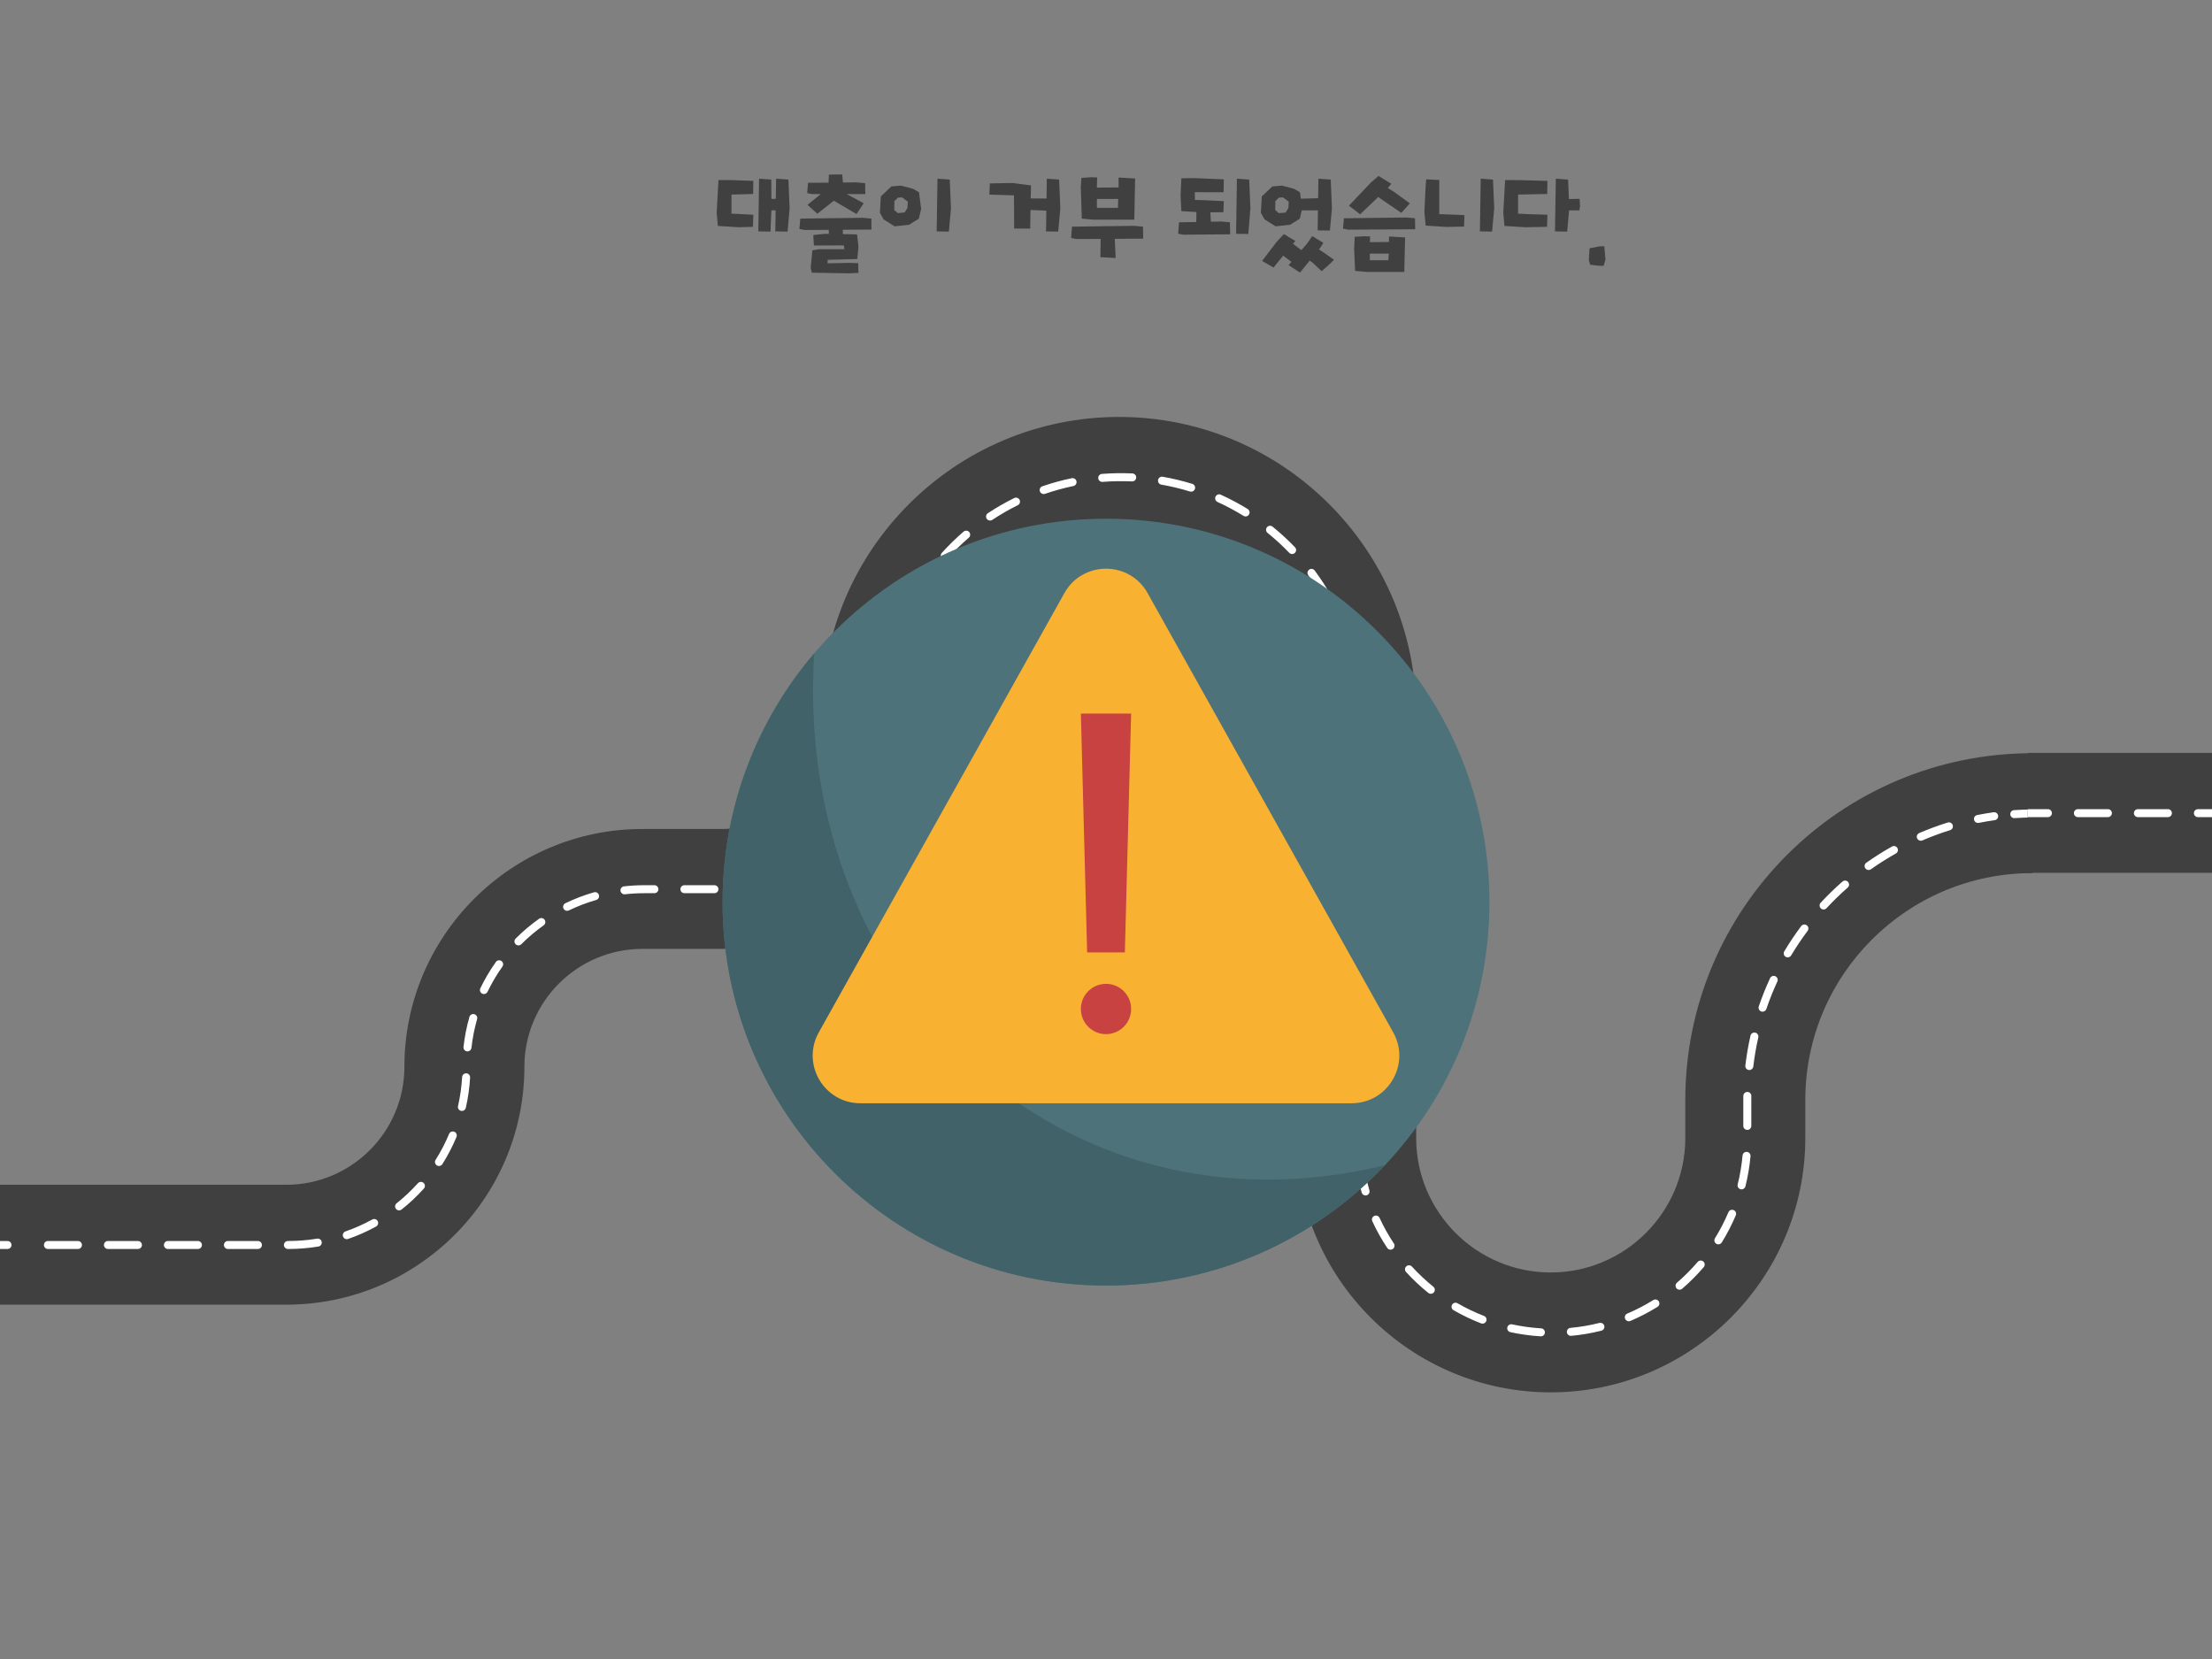 <svg xmlns="http://www.w3.org/2000/svg" xmlns:xlink="http://www.w3.org/1999/xlink" width="1024" zoomAndPan="magnify" viewBox="0 0 768 576" height="768" preserveAspectRatio="xMidYMid meet" version="1.0"><rect x="0" y="0" width="768" height="576" fill="#808080" stroke="none"/><defs><g/><clipPath id="5df4a5a410"><path d="M 704.027 238.086 L 768 238.086 L 768 326.586 L 704.027 326.586 Z M 704.027 238.086 " clip-rule="nonzero"/></clipPath><clipPath id="2420e05b9a"><path d="M 704.027 238.086 L 768 238.086 L 768 315 L 704.027 315 Z M 704.027 238.086 " clip-rule="nonzero"/></clipPath><clipPath id="6224d542e6"><path d="M 250.875 180.09 L 517.125 180.09 L 517.125 446.34 L 250.875 446.34 Z M 250.875 180.09 " clip-rule="nonzero"/></clipPath><clipPath id="38a7d455d6"><path d="M 250.875 226 L 481 226 L 481 446.34 L 250.875 446.34 Z M 250.875 226 " clip-rule="nonzero"/></clipPath></defs><path fill="#404040" d="M 538.414 483.422 C 489.676 483.422 450.027 443.805 450.027 395.113 L 450.027 247.832 C 450.027 213.953 422.441 186.387 388.527 186.387 C 354.617 186.387 327.027 213.949 327.027 247.832 L 327.027 253.129 C 327.027 295.211 292.766 329.445 250.648 329.445 L 223.059 329.445 C 200.457 329.445 182.07 347.812 182.07 370.395 C 182.07 415.93 144.996 452.973 99.422 452.973 L -5.031 452.973 L -5.031 411.348 L 99.422 411.348 C 122.02 411.348 140.406 392.977 140.406 370.395 C 140.406 324.863 177.484 287.816 223.059 287.816 L 250.648 287.816 C 269.793 287.816 285.367 272.258 285.367 253.129 L 285.367 247.832 C 285.367 191 331.645 144.762 388.527 144.762 C 445.41 144.762 491.688 190.996 491.688 247.832 L 491.688 395.113 C 491.688 420.855 512.648 441.797 538.41 441.797 C 564.176 441.797 585.133 420.852 585.133 395.113 L 585.133 381.875 C 585.133 315.508 639.172 261.512 705.598 261.512 L 705.598 303.141 C 662.145 303.141 626.797 338.457 626.797 381.875 L 626.797 395.113 C 626.797 443.805 587.148 483.422 538.414 483.422 Z M 538.414 483.422 " fill-opacity="1" fill-rule="nonzero"/><path fill="#ffffff" d="M 2.605 433.645 L -4.336 433.645 C -5.105 433.645 -5.727 433.023 -5.727 432.258 C -5.727 431.492 -5.105 430.871 -4.336 430.871 L 2.605 430.871 C 3.371 430.871 3.996 431.492 3.996 432.258 C 3.996 433.023 3.371 433.645 2.605 433.645 Z M 2.605 433.645 " fill-opacity="1" fill-rule="nonzero"/><path fill="#ffffff" d="M 535 463.969 C 534.973 463.969 534.941 463.969 534.914 463.969 C 531.379 463.754 527.84 463.27 524.398 462.523 C 523.648 462.359 523.172 461.621 523.336 460.871 C 523.5 460.121 524.234 459.648 524.988 459.812 C 528.293 460.527 531.688 460.996 535.082 461.199 C 535.848 461.242 536.43 461.902 536.383 462.668 C 536.34 463.402 535.727 463.969 535 463.969 Z M 545.398 463.805 C 544.688 463.805 544.082 463.266 544.016 462.543 C 543.945 461.781 544.508 461.105 545.27 461.035 C 548.656 460.723 552.031 460.145 555.312 459.32 C 556.055 459.137 556.812 459.582 557 460.328 C 557.188 461.07 556.734 461.824 555.992 462.012 C 552.574 462.871 549.055 463.473 545.527 463.797 C 545.48 463.801 545.438 463.805 545.398 463.805 Z M 514.73 459.566 C 514.562 459.566 514.395 459.535 514.23 459.473 C 510.941 458.199 507.719 456.656 504.66 454.891 C 503.996 454.508 503.77 453.66 504.152 452.996 C 504.539 452.332 505.387 452.105 506.051 452.488 C 508.988 454.184 512.074 455.664 515.23 456.883 C 515.949 457.16 516.305 457.965 516.027 458.68 C 515.812 459.23 515.289 459.566 514.73 459.566 Z M 565.516 458.742 C 564.977 458.742 564.461 458.422 564.238 457.895 C 563.938 457.191 564.266 456.375 564.973 456.074 C 568.09 454.754 571.133 453.172 574.016 451.379 C 574.668 450.973 575.523 451.172 575.93 451.824 C 576.332 452.477 576.133 453.332 575.48 453.734 C 572.477 455.602 569.309 457.25 566.059 458.629 C 565.883 458.703 565.699 458.742 565.516 458.742 Z M 496.777 449.203 C 496.469 449.203 496.164 449.102 495.906 448.895 C 493.156 446.684 490.551 444.238 488.172 441.633 C 487.656 441.066 487.695 440.188 488.262 439.672 C 488.828 439.156 489.707 439.195 490.223 439.762 C 492.508 442.266 495.008 444.609 497.648 446.734 C 498.242 447.215 498.34 448.09 497.859 448.684 C 497.586 449.023 497.184 449.203 496.777 449.203 Z M 583.137 447.789 C 582.746 447.789 582.355 447.625 582.082 447.309 C 581.582 446.727 581.648 445.852 582.23 445.352 C 584.801 443.141 587.219 440.715 589.422 438.141 C 589.922 437.559 590.797 437.488 591.379 437.988 C 591.961 438.484 592.031 439.359 591.535 439.941 C 589.238 442.625 586.719 445.152 584.039 447.453 C 583.777 447.68 583.457 447.789 583.137 447.789 Z M 482.797 433.891 C 482.348 433.891 481.902 433.672 481.637 433.27 C 479.68 430.328 477.938 427.211 476.461 424.008 C 476.141 423.309 476.445 422.484 477.141 422.164 C 477.836 421.844 478.66 422.148 478.98 422.844 C 480.398 425.918 482.07 428.91 483.949 431.734 C 484.375 432.375 484.199 433.234 483.562 433.66 C 483.324 433.816 483.059 433.891 482.797 433.891 Z M 100.117 433.645 L 99.965 433.645 C 99.199 433.645 98.574 433.023 98.574 432.258 C 98.574 431.492 99.199 430.871 99.965 430.871 L 100.117 430.871 C 103.465 430.871 106.824 430.594 110.102 430.051 C 110.855 429.922 111.574 430.434 111.699 431.191 C 111.824 431.949 111.312 432.66 110.559 432.789 C 107.129 433.355 103.617 433.645 100.117 433.645 Z M 89.551 433.645 L 79.133 433.645 C 78.367 433.645 77.746 433.023 77.746 432.258 C 77.746 431.492 78.367 430.871 79.133 430.871 L 89.551 430.871 C 90.316 430.871 90.938 431.492 90.938 432.258 C 90.938 433.023 90.316 433.645 89.551 433.645 Z M 68.719 433.645 L 58.305 433.645 C 57.535 433.645 56.914 433.023 56.914 432.258 C 56.914 431.492 57.535 430.871 58.305 430.871 L 68.719 430.871 C 69.484 430.871 70.105 431.492 70.105 432.258 C 70.105 433.023 69.484 433.645 68.719 433.645 Z M 47.887 433.645 L 37.473 433.645 C 36.707 433.645 36.082 433.023 36.082 432.258 C 36.082 431.492 36.707 430.871 37.473 430.871 L 47.887 430.871 C 48.652 430.871 49.277 431.492 49.277 432.258 C 49.277 433.023 48.652 433.645 47.887 433.645 Z M 27.055 433.645 L 16.641 433.645 C 15.875 433.645 15.254 433.023 15.254 432.258 C 15.254 431.492 15.875 430.871 16.641 430.871 L 27.055 430.871 C 27.824 430.871 28.445 431.492 28.445 432.258 C 28.445 433.023 27.824 433.645 27.055 433.645 Z M 596.609 432.035 C 596.363 432.035 596.109 431.969 595.883 431.828 C 595.23 431.426 595.027 430.57 595.43 429.918 C 597.215 427.035 598.785 423.992 600.102 420.879 C 600.398 420.172 601.211 419.84 601.918 420.141 C 602.625 420.438 602.957 421.25 602.66 421.957 C 601.289 425.203 599.652 428.375 597.793 431.379 C 597.531 431.801 597.074 432.035 596.609 432.035 Z M 120.406 430.242 C 119.832 430.242 119.297 429.883 119.098 429.309 C 118.844 428.586 119.227 427.793 119.953 427.543 C 123.148 426.434 126.273 425.043 129.242 423.41 C 129.914 423.039 130.758 423.281 131.129 423.953 C 131.496 424.625 131.254 425.469 130.582 425.84 C 127.477 427.551 124.207 429.004 120.863 430.164 C 120.711 430.219 120.559 430.242 120.406 430.242 Z M 138.566 420.246 C 138.16 420.246 137.754 420.066 137.48 419.723 C 137.004 419.125 137.102 418.25 137.703 417.773 C 140.352 415.668 142.844 413.324 145.105 410.805 C 145.617 410.234 146.496 410.188 147.066 410.699 C 147.637 411.211 147.684 412.09 147.172 412.66 C 144.809 415.289 142.203 417.742 139.434 419.945 C 139.176 420.148 138.871 420.246 138.566 420.246 Z M 474.109 415.059 C 473.504 415.059 472.949 414.66 472.777 414.051 C 471.812 410.656 471.105 407.16 470.68 403.652 C 470.586 402.891 471.125 402.199 471.887 402.105 C 472.652 402.02 473.344 402.555 473.434 403.316 C 473.848 406.684 474.523 410.039 475.449 413.293 C 475.656 414.031 475.23 414.797 474.492 415.008 C 474.363 415.043 474.234 415.059 474.109 415.059 Z M 604.668 412.945 C 604.555 412.945 604.445 412.93 604.332 412.902 C 603.586 412.719 603.133 411.965 603.32 411.223 C 604.137 407.941 604.703 404.562 605.008 401.184 C 605.074 400.418 605.746 399.863 606.512 399.926 C 607.277 399.992 607.84 400.668 607.773 401.43 C 607.457 404.953 606.863 408.473 606.012 411.891 C 605.855 412.523 605.289 412.945 604.668 412.945 Z M 152.41 404.832 C 152.156 404.832 151.898 404.762 151.668 404.617 C 151.02 404.207 150.828 403.352 151.238 402.703 C 153.047 399.84 154.625 396.809 155.922 393.695 C 156.219 392.984 157.031 392.652 157.738 392.945 C 158.445 393.242 158.781 394.055 158.488 394.762 C 157.129 398.02 155.48 401.191 153.586 404.188 C 153.32 404.605 152.871 404.832 152.41 404.832 Z M 471.555 394.488 C 470.785 394.488 470.164 393.867 470.164 393.102 L 470.164 382.695 C 470.164 381.93 470.785 381.309 471.555 381.309 C 472.32 381.309 472.941 381.93 472.941 382.695 L 472.941 393.102 C 472.941 393.867 472.32 394.488 471.555 394.488 Z M 606.66 392.297 C 605.895 392.297 605.27 391.676 605.27 390.91 L 605.27 381.973 C 605.27 381.473 605.273 380.98 605.281 380.484 C 605.293 379.723 605.914 379.117 606.672 379.117 C 606.68 379.117 606.684 379.117 606.691 379.117 C 607.457 379.129 608.07 379.758 608.059 380.527 C 608.051 381.008 608.047 381.488 608.047 381.969 L 608.047 390.91 C 608.047 391.676 607.426 392.297 606.66 392.297 Z M 160.379 385.719 C 160.273 385.719 160.172 385.707 160.066 385.684 C 159.32 385.516 158.852 384.77 159.023 384.023 C 159.773 380.734 160.254 377.352 160.449 373.965 C 160.492 373.199 161.148 372.621 161.914 372.656 C 162.68 372.703 163.266 373.359 163.219 374.121 C 163.02 377.664 162.516 381.203 161.73 384.641 C 161.582 385.285 161.012 385.719 160.379 385.719 Z M 471.555 373.676 C 470.785 373.676 470.164 373.055 470.164 372.289 L 470.164 361.883 C 470.164 361.117 470.785 360.496 471.555 360.496 C 472.32 360.496 472.941 361.117 472.941 361.883 L 472.941 372.289 C 472.941 373.055 472.32 373.676 471.555 373.676 Z M 607.359 371.52 C 607.305 371.52 607.25 371.516 607.195 371.508 C 606.434 371.418 605.887 370.727 605.977 369.965 C 606.391 366.484 606.992 362.988 607.766 359.574 C 607.938 358.828 608.68 358.359 609.43 358.527 C 610.176 358.695 610.645 359.441 610.477 360.188 C 609.723 363.508 609.137 366.906 608.738 370.293 C 608.652 371 608.055 371.52 607.359 371.52 Z M 162.309 365.043 C 162.258 365.043 162.207 365.043 162.156 365.035 C 161.395 364.953 160.844 364.266 160.93 363.504 C 161.316 359.984 162.008 356.477 162.98 353.078 C 163.191 352.344 163.961 351.918 164.695 352.129 C 165.434 352.34 165.859 353.105 165.648 353.844 C 164.719 357.09 164.059 360.441 163.688 363.809 C 163.609 364.52 163.008 365.043 162.309 365.043 Z M 471.555 352.863 C 470.785 352.863 470.164 352.242 470.164 351.477 L 470.164 341.07 C 470.164 340.305 470.785 339.68 471.555 339.68 C 472.32 339.68 472.941 340.305 472.941 341.07 L 472.941 351.477 C 472.941 352.242 472.32 352.863 471.555 352.863 Z M 611.953 351.258 C 611.805 351.258 611.656 351.23 611.508 351.184 C 610.781 350.934 610.395 350.148 610.641 349.422 C 611.77 346.109 613.09 342.812 614.562 339.629 C 614.887 338.934 615.711 338.629 616.406 338.949 C 617.102 339.273 617.406 340.098 617.086 340.793 C 615.652 343.891 614.367 347.094 613.27 350.316 C 613.074 350.895 612.531 351.258 611.953 351.258 Z M 168.016 345.133 C 167.812 345.133 167.609 345.09 167.414 344.996 C 166.723 344.664 166.43 343.836 166.766 343.145 C 168.297 339.961 170.117 336.879 172.168 333.992 C 172.613 333.367 173.48 333.219 174.105 333.66 C 174.73 334.105 174.879 334.973 174.434 335.598 C 172.473 338.359 170.734 341.305 169.266 344.348 C 169.027 344.844 168.531 345.133 168.016 345.133 Z M 620.688 332.398 C 620.441 332.398 620.199 332.336 619.977 332.203 C 619.316 331.812 619.102 330.961 619.496 330.301 C 621.289 327.301 623.266 324.352 625.371 321.539 C 625.832 320.926 626.699 320.801 627.316 321.262 C 627.93 321.719 628.055 322.59 627.594 323.203 C 625.547 325.938 623.625 328.805 621.879 331.723 C 621.617 332.156 621.156 332.398 620.688 332.398 Z M 471.555 332.051 C 470.785 332.051 470.164 331.43 470.164 330.664 L 470.164 320.258 C 470.164 319.488 470.785 318.867 471.555 318.867 C 472.32 318.867 472.941 319.488 472.941 320.258 L 472.941 330.664 C 472.941 331.43 472.32 332.051 471.555 332.051 Z M 180.008 328.238 C 179.656 328.238 179.297 328.102 179.027 327.832 C 178.484 327.293 178.484 326.414 179.027 325.871 C 181.527 323.367 184.262 321.059 187.145 319.008 C 187.77 318.562 188.637 318.707 189.078 319.332 C 189.523 319.957 189.379 320.824 188.754 321.27 C 185.996 323.23 183.387 325.438 180.992 327.832 C 180.723 328.102 180.363 328.238 180.008 328.238 Z M 196.898 316.234 C 196.379 316.234 195.883 315.945 195.645 315.449 C 195.312 314.762 195.602 313.93 196.293 313.598 C 199.48 312.059 202.824 310.781 206.227 309.801 C 206.961 309.59 207.73 310.012 207.945 310.75 C 208.156 311.488 207.73 312.254 206.996 312.469 C 203.742 313.402 200.551 314.625 197.5 316.094 C 197.305 316.191 197.098 316.234 196.898 316.234 Z M 633.145 315.77 C 632.809 315.77 632.469 315.645 632.203 315.398 C 631.641 314.879 631.605 314 632.129 313.438 C 634.508 310.871 637.051 308.395 639.688 306.082 C 640.266 305.574 641.141 305.633 641.648 306.211 C 642.152 306.785 642.094 307.66 641.52 308.168 C 638.953 310.418 636.48 312.824 634.164 315.324 C 633.891 315.617 633.52 315.77 633.145 315.77 Z M 471.555 311.238 C 470.785 311.238 470.164 310.617 470.164 309.848 L 470.164 299.441 C 470.164 298.676 470.785 298.055 471.555 298.055 C 472.32 298.055 472.941 298.676 472.941 299.441 L 472.941 309.848 C 472.941 310.617 472.32 311.238 471.555 311.238 Z M 216.809 310.5 C 216.109 310.5 215.512 309.977 215.43 309.266 C 215.344 308.504 215.895 307.82 216.656 307.734 C 219 307.473 221.387 307.34 223.754 307.34 L 227.211 307.34 C 227.977 307.34 228.598 307.965 228.598 308.73 C 228.598 309.496 227.977 310.117 227.211 310.117 L 223.754 310.117 C 221.488 310.117 219.203 310.242 216.965 310.492 C 216.914 310.496 216.859 310.5 216.809 310.5 Z M 248.039 310.117 L 237.625 310.117 C 236.859 310.117 236.234 309.496 236.234 308.73 C 236.234 307.965 236.859 307.34 237.625 307.34 L 248.039 307.34 C 248.809 307.34 249.43 307.965 249.43 308.73 C 249.43 309.496 248.809 310.117 248.039 310.117 Z M 258.434 309.668 C 257.742 309.668 257.145 309.156 257.055 308.457 C 256.961 307.695 257.5 307 258.258 306.902 C 261.613 306.477 264.941 305.73 268.148 304.688 C 268.875 304.445 269.66 304.848 269.898 305.574 C 270.137 306.305 269.738 307.086 269.008 307.324 C 265.637 308.422 262.137 309.207 258.609 309.656 C 258.551 309.664 258.492 309.668 258.434 309.668 Z M 278.117 303.254 C 277.629 303.254 277.152 302.996 276.898 302.539 C 276.527 301.867 276.773 301.023 277.445 300.652 C 280.398 299.027 283.223 297.109 285.828 294.957 C 286.418 294.469 287.293 294.551 287.781 295.141 C 288.273 295.73 288.188 296.605 287.598 297.094 C 284.855 299.359 281.891 301.371 278.785 303.082 C 278.574 303.199 278.344 303.254 278.117 303.254 Z M 648.773 302.066 C 648.336 302.066 647.91 301.863 647.637 301.484 C 647.195 300.859 647.344 299.992 647.969 299.547 C 650.832 297.523 653.832 295.625 656.887 293.914 C 657.555 293.535 658.402 293.777 658.777 294.441 C 659.152 295.109 658.914 295.957 658.246 296.332 C 655.273 298 652.359 299.844 649.574 301.812 C 649.332 301.984 649.051 302.066 648.773 302.066 Z M 666.891 291.902 C 666.352 291.902 665.84 291.586 665.613 291.062 C 665.309 290.359 665.637 289.543 666.34 289.238 C 669.559 287.852 672.891 286.621 676.238 285.578 C 676.973 285.352 677.75 285.758 677.977 286.492 C 678.207 287.223 677.797 288 677.066 288.23 C 673.809 289.242 670.57 290.438 667.441 291.789 C 667.258 291.863 667.074 291.902 666.891 291.902 Z M 471.555 290.426 C 470.785 290.426 470.164 289.801 470.164 289.035 L 470.164 278.629 C 470.164 277.863 470.785 277.242 471.555 277.242 C 472.32 277.242 472.941 277.863 472.941 278.629 L 472.941 289.035 C 472.941 289.801 472.32 290.426 471.555 290.426 Z M 294.078 290.074 C 293.766 290.074 293.449 289.969 293.191 289.754 C 292.602 289.266 292.52 288.391 293.012 287.801 C 295.172 285.199 297.102 282.391 298.734 279.441 C 299.109 278.77 299.953 278.531 300.625 278.902 C 301.297 279.273 301.535 280.117 301.164 280.789 C 299.445 283.887 297.418 286.844 295.145 289.574 C 294.871 289.906 294.477 290.074 294.078 290.074 Z M 686.738 285.727 C 686.086 285.727 685.508 285.27 685.375 284.613 C 685.227 283.859 685.715 283.129 686.469 282.98 C 688.352 282.605 690.273 282.281 692.18 282.012 C 692.93 281.906 693.641 282.438 693.746 283.195 C 693.852 283.953 693.324 284.656 692.562 284.762 C 690.711 285.02 688.844 285.336 687.012 285.703 C 686.918 285.719 686.824 285.727 686.738 285.727 Z M 304.117 271.984 C 303.973 271.984 303.828 271.965 303.684 271.918 C 302.953 271.676 302.559 270.891 302.797 270.164 C 303.852 266.965 304.609 263.641 305.047 260.289 C 305.145 259.531 305.84 258.996 306.605 259.094 C 307.363 259.191 307.898 259.891 307.801 260.648 C 307.34 264.172 306.543 267.668 305.438 271.031 C 305.246 271.617 304.699 271.984 304.117 271.984 Z M 471.555 269.609 C 470.785 269.609 470.164 268.988 470.164 268.223 L 470.164 257.816 C 470.164 257.051 470.785 256.43 471.555 256.43 C 472.32 256.43 472.941 257.051 472.941 257.816 L 472.941 268.223 C 472.941 268.988 472.32 269.609 471.555 269.609 Z M 306.891 251.473 C 306.125 251.473 305.504 250.852 305.504 250.086 L 305.504 247.93 C 305.504 245.137 305.645 242.32 305.918 239.559 C 305.992 238.797 306.676 238.234 307.438 238.316 C 308.199 238.391 308.758 239.07 308.684 239.832 C 308.414 242.504 308.281 245.227 308.281 247.93 L 308.281 250.086 C 308.281 250.852 307.66 251.473 306.891 251.473 Z M 471.551 248.797 C 470.789 248.797 470.168 248.184 470.164 247.418 C 470.141 244.008 469.906 240.574 469.461 237.223 C 469.359 236.461 469.895 235.766 470.656 235.664 C 471.414 235.566 472.113 236.098 472.215 236.859 C 472.676 240.328 472.918 243.875 472.941 247.402 C 472.945 248.168 472.328 248.793 471.562 248.797 C 471.559 248.797 471.555 248.797 471.551 248.797 Z M 308.984 230.824 C 308.879 230.824 308.773 230.812 308.672 230.789 C 307.922 230.617 307.457 229.875 307.629 229.125 C 308.414 225.699 309.434 222.289 310.652 218.984 C 310.918 218.266 311.719 217.902 312.434 218.164 C 313.152 218.43 313.523 219.227 313.258 219.945 C 312.078 223.137 311.098 226.434 310.336 229.746 C 310.188 230.391 309.613 230.824 308.984 230.824 Z M 468.82 228.227 C 468.207 228.227 467.645 227.816 467.48 227.195 C 466.609 223.91 465.52 220.648 464.242 217.5 C 463.953 216.793 464.293 215.98 465.004 215.691 C 465.715 215.402 466.523 215.746 466.812 216.457 C 468.137 219.711 469.266 223.086 470.164 226.484 C 470.359 227.227 469.918 227.984 469.176 228.184 C 469.059 228.215 468.938 228.227 468.82 228.227 Z M 316.168 211.344 C 315.953 211.344 315.734 211.293 315.527 211.188 C 314.848 210.832 314.586 209.992 314.938 209.312 C 316.562 206.203 318.406 203.16 320.418 200.266 C 320.855 199.637 321.719 199.48 322.348 199.918 C 322.98 200.355 323.137 201.219 322.699 201.848 C 320.754 204.645 318.973 207.59 317.402 210.598 C 317.156 211.07 316.672 211.344 316.168 211.344 Z M 461.012 209.008 C 460.523 209.008 460.055 208.754 459.801 208.301 C 458.133 205.344 456.254 202.461 454.227 199.734 C 453.77 199.121 453.898 198.25 454.512 197.793 C 455.129 197.336 456 197.465 456.457 198.078 C 458.555 200.898 460.492 203.879 462.219 206.941 C 462.594 207.609 462.359 208.453 461.691 208.828 C 461.477 208.953 461.242 209.008 461.012 209.008 Z M 328.02 194.293 C 327.688 194.293 327.359 194.176 327.094 193.938 C 326.523 193.426 326.477 192.547 326.988 191.977 C 329.34 189.367 331.883 186.879 334.551 184.582 C 335.129 184.082 336.004 184.145 336.508 184.727 C 337.008 185.305 336.945 186.184 336.363 186.684 C 333.789 188.906 331.328 191.312 329.055 193.836 C 328.781 194.141 328.402 194.293 328.02 194.293 Z M 448.621 192.355 C 448.258 192.355 447.895 192.215 447.621 191.93 C 445.262 189.477 442.727 187.148 440.086 185.016 C 439.488 184.531 439.395 183.66 439.879 183.062 C 440.359 182.469 441.234 182.375 441.832 182.855 C 444.562 185.066 447.184 187.473 449.625 190.008 C 450.156 190.562 450.137 191.438 449.582 191.969 C 449.316 192.23 448.969 192.355 448.621 192.355 Z M 343.746 180.734 C 343.297 180.734 342.855 180.52 342.586 180.117 C 342.164 179.477 342.336 178.617 342.977 178.191 C 345.91 176.246 348.992 174.473 352.141 172.918 C 352.828 172.574 353.66 172.859 354 173.543 C 354.34 174.23 354.059 175.062 353.371 175.402 C 350.328 176.906 347.348 178.625 344.512 180.504 C 344.277 180.66 344.008 180.734 343.746 180.734 Z M 432.465 179.309 C 432.219 179.309 431.965 179.238 431.738 179.102 C 428.84 177.309 425.801 175.688 422.711 174.281 C 422.012 173.965 421.703 173.141 422.023 172.445 C 422.34 171.746 423.164 171.438 423.859 171.758 C 427.059 173.211 430.203 174.887 433.199 176.738 C 433.848 177.141 434.051 177.996 433.648 178.648 C 433.387 179.074 432.93 179.309 432.465 179.309 Z M 362.355 171.539 C 361.781 171.539 361.242 171.176 361.043 170.602 C 360.793 169.879 361.176 169.086 361.902 168.836 C 365.227 167.691 368.66 166.75 372.105 166.031 C 372.859 165.875 373.59 166.359 373.746 167.109 C 373.902 167.859 373.422 168.594 372.668 168.75 C 369.336 169.441 366.02 170.355 362.809 171.461 C 362.66 171.512 362.504 171.539 362.355 171.539 Z M 413.555 170.711 C 413.418 170.711 413.281 170.688 413.145 170.648 C 409.898 169.645 406.551 168.844 403.199 168.258 C 402.445 168.129 401.938 167.41 402.07 166.656 C 402.199 165.898 402.918 165.391 403.676 165.527 C 407.145 166.129 410.605 166.961 413.965 167.996 C 414.695 168.223 415.105 169 414.879 169.73 C 414.695 170.328 414.148 170.711 413.555 170.711 Z M 382.688 167.312 C 381.969 167.312 381.363 166.762 381.305 166.035 C 381.246 165.27 381.816 164.602 382.582 164.543 C 386.07 164.27 389.641 164.211 393.16 164.375 C 393.926 164.41 394.516 165.059 394.48 165.824 C 394.445 166.59 393.82 167.188 393.027 167.145 C 389.625 166.988 386.172 167.043 382.797 167.309 C 382.762 167.312 382.727 167.312 382.688 167.312 Z M 382.688 167.312 " fill-opacity="1" fill-rule="nonzero"/><path fill="#ffffff" d="M 699.352 284.051 C 698.629 284.051 698.016 283.488 697.969 282.758 C 697.914 281.992 698.492 281.328 699.258 281.277 C 701.586 281.117 703.953 281.035 706.293 281.035 L 706.293 283.812 C 704.016 283.812 701.715 283.891 699.449 284.047 C 699.414 284.047 699.383 284.051 699.352 284.051 Z M 699.352 284.051 " fill-opacity="1" fill-rule="nonzero"/><g clip-path="url(#5df4a5a410)"><path fill="#404040" d="M 1222.383 333.484 C 1173.648 333.484 1134 293.867 1134 245.176 L 1134 97.895 C 1134 64.016 1106.41 36.449 1072.5 36.449 C 1038.59 36.449 1011 64.012 1011 97.895 L 1011 103.191 C 1011 145.273 976.738 179.508 934.621 179.508 L 907.031 179.508 C 884.43 179.508 866.043 197.879 866.043 220.457 C 866.043 265.992 828.965 303.035 783.395 303.035 L 678.941 303.035 L 678.941 261.41 L 783.395 261.41 C 805.992 261.41 824.379 243.039 824.379 220.457 C 824.379 174.926 861.457 137.883 907.027 137.883 L 934.621 137.883 C 953.762 137.883 969.34 122.32 969.34 103.191 L 969.34 97.895 C 969.34 41.062 1015.617 -5.176 1072.5 -5.176 C 1129.383 -5.176 1175.66 41.062 1175.66 97.895 L 1175.66 245.176 C 1175.66 270.918 1196.621 291.859 1222.383 291.859 C 1248.145 291.859 1269.105 270.918 1269.105 245.176 L 1269.105 231.938 C 1269.105 165.57 1323.145 111.574 1389.57 111.574 L 1389.57 153.203 C 1346.117 153.203 1310.77 188.523 1310.77 231.938 L 1310.77 245.176 C 1310.77 293.867 1271.121 333.484 1222.383 333.484 Z M 1222.383 333.484 " fill-opacity="1" fill-rule="nonzero"/></g><g clip-path="url(#2420e05b9a)"><path fill="#ffffff" d="M 1218.969 314.035 C 1218.941 314.035 1218.914 314.031 1218.887 314.031 C 1215.352 313.816 1211.812 313.332 1208.371 312.586 C 1207.621 312.422 1207.145 311.684 1207.309 310.934 C 1207.473 310.188 1208.207 309.711 1208.961 309.875 C 1212.266 310.59 1215.66 311.059 1219.051 311.262 C 1219.82 311.305 1220.402 311.965 1220.355 312.73 C 1220.312 313.465 1219.699 314.035 1218.969 314.035 Z M 1229.367 313.867 C 1228.66 313.867 1228.055 313.328 1227.988 312.605 C 1227.918 311.844 1228.477 311.168 1229.242 311.098 C 1232.625 310.785 1236.004 310.207 1239.285 309.383 C 1240.027 309.199 1240.781 309.648 1240.969 310.391 C 1241.156 311.133 1240.707 311.887 1239.961 312.074 C 1236.547 312.934 1233.023 313.535 1229.5 313.859 C 1229.453 313.863 1229.41 313.867 1229.367 313.867 Z M 1198.703 309.629 C 1198.535 309.629 1198.367 309.598 1198.203 309.535 C 1194.91 308.262 1191.691 306.723 1188.633 304.953 C 1187.969 304.57 1187.742 303.723 1188.125 303.059 C 1188.508 302.395 1189.359 302.168 1190.023 302.551 C 1192.957 304.246 1196.047 305.727 1199.203 306.945 C 1199.918 307.223 1200.273 308.027 1200 308.742 C 1199.785 309.293 1199.258 309.629 1198.703 309.629 Z M 1249.488 308.805 C 1248.949 308.805 1248.434 308.488 1248.211 307.957 C 1247.91 307.254 1248.238 306.438 1248.945 306.137 C 1252.062 304.816 1255.102 303.234 1257.988 301.441 C 1258.637 301.035 1259.496 301.234 1259.898 301.887 C 1260.305 302.539 1260.105 303.395 1259.453 303.797 C 1256.449 305.664 1253.277 307.312 1250.031 308.691 C 1249.855 308.766 1249.668 308.805 1249.488 308.805 Z M 1180.746 299.266 C 1180.441 299.266 1180.133 299.164 1179.879 298.957 C 1177.125 296.746 1174.523 294.301 1172.145 291.695 C 1171.625 291.129 1171.664 290.25 1172.23 289.734 C 1172.801 289.219 1173.68 289.258 1174.195 289.824 C 1176.48 292.328 1178.98 294.672 1181.617 296.797 C 1182.215 297.277 1182.312 298.152 1181.828 298.75 C 1181.555 299.09 1181.152 299.266 1180.746 299.266 Z M 1267.105 297.852 C 1266.715 297.852 1266.328 297.688 1266.051 297.371 C 1265.551 296.789 1265.617 295.914 1266.199 295.414 C 1268.773 293.203 1271.191 290.777 1273.395 288.203 C 1273.891 287.621 1274.77 287.551 1275.352 288.051 C 1275.934 288.547 1276.004 289.422 1275.504 290.008 C 1273.211 292.688 1270.691 295.215 1268.012 297.516 C 1267.75 297.742 1267.426 297.852 1267.105 297.852 Z M 1166.766 283.953 C 1166.316 283.953 1165.875 283.738 1165.609 283.332 C 1163.652 280.391 1161.91 277.273 1160.434 274.07 C 1160.113 273.371 1160.418 272.547 1161.113 272.227 C 1161.809 271.906 1162.633 272.211 1162.953 272.906 C 1164.371 275.98 1166.043 278.973 1167.922 281.797 C 1168.348 282.438 1168.172 283.297 1167.531 283.723 C 1167.297 283.879 1167.031 283.953 1166.766 283.953 Z M 784.086 283.707 L 783.938 283.707 C 783.172 283.707 782.547 283.086 782.547 282.32 C 782.547 281.555 783.172 280.934 783.938 280.934 L 784.086 280.934 C 787.438 280.934 790.797 280.656 794.074 280.113 C 794.828 279.984 795.547 280.496 795.672 281.254 C 795.797 282.012 795.285 282.727 794.527 282.852 C 791.102 283.422 787.59 283.707 784.086 283.707 Z M 773.52 283.707 L 763.105 283.707 C 762.34 283.707 761.719 283.086 761.719 282.32 C 761.719 281.555 762.34 280.934 763.105 280.934 L 773.52 280.934 C 774.289 280.934 774.91 281.555 774.91 282.32 C 774.91 283.086 774.289 283.707 773.52 283.707 Z M 752.691 283.707 L 742.273 283.707 C 741.508 283.707 740.887 283.086 740.887 282.32 C 740.887 281.555 741.508 280.934 742.273 280.934 L 752.691 280.934 C 753.457 280.934 754.078 281.555 754.078 282.32 C 754.078 283.086 753.457 283.707 752.691 283.707 Z M 731.859 283.707 L 721.445 283.707 C 720.676 283.707 720.055 283.086 720.055 282.32 C 720.055 281.555 720.676 280.934 721.445 280.934 L 731.859 280.934 C 732.625 280.934 733.246 281.555 733.246 282.32 C 733.246 283.086 732.625 283.707 731.859 283.707 Z M 711.027 283.707 L 700.613 283.707 C 699.848 283.707 699.223 283.086 699.223 282.32 C 699.223 281.555 699.848 280.934 700.613 280.934 L 711.027 280.934 C 711.793 280.934 712.418 281.555 712.418 282.32 C 712.418 283.086 711.793 283.707 711.027 283.707 Z M 1280.582 282.098 C 1280.332 282.098 1280.082 282.031 1279.852 281.891 C 1279.199 281.488 1279 280.633 1279.402 279.98 C 1281.188 277.098 1282.758 274.055 1284.07 270.941 C 1284.371 270.234 1285.184 269.902 1285.891 270.203 C 1286.598 270.5 1286.93 271.312 1286.633 272.02 C 1285.262 275.266 1283.625 278.438 1281.766 281.441 C 1281.504 281.863 1281.047 282.098 1280.582 282.098 Z M 804.379 280.305 C 803.805 280.305 803.266 279.945 803.066 279.371 C 802.816 278.648 803.199 277.859 803.926 277.605 C 807.121 276.496 810.246 275.105 813.215 273.473 C 813.887 273.102 814.73 273.344 815.102 274.016 C 815.469 274.688 815.227 275.531 814.555 275.902 C 811.449 277.613 808.18 279.066 804.836 280.227 C 804.684 280.281 804.531 280.305 804.379 280.305 Z M 822.539 270.309 C 822.129 270.309 821.727 270.129 821.453 269.785 C 820.977 269.188 821.074 268.312 821.676 267.836 C 824.324 265.73 826.812 263.387 829.074 260.867 C 829.586 260.297 830.465 260.25 831.039 260.762 C 831.609 261.273 831.656 262.152 831.145 262.723 C 828.777 265.355 826.176 267.805 823.402 270.008 C 823.148 270.211 822.844 270.309 822.539 270.309 Z M 1158.082 265.121 C 1157.477 265.121 1156.922 264.723 1156.746 264.113 C 1155.785 260.723 1155.078 257.223 1154.648 253.715 C 1154.555 252.953 1155.098 252.262 1155.859 252.168 C 1156.625 252.082 1157.312 252.617 1157.406 253.379 C 1157.82 256.746 1158.496 260.102 1159.418 263.355 C 1159.629 264.094 1159.199 264.859 1158.461 265.07 C 1158.336 265.105 1158.207 265.121 1158.082 265.121 Z M 1288.641 263.008 C 1288.527 263.008 1288.414 262.992 1288.305 262.965 C 1287.559 262.781 1287.105 262.027 1287.289 261.285 C 1288.105 258.004 1288.676 254.625 1288.977 251.246 C 1289.047 250.48 1289.719 249.926 1290.484 249.988 C 1291.25 250.055 1291.812 250.73 1291.746 251.492 C 1291.43 255.016 1290.836 258.535 1289.984 261.953 C 1289.828 262.586 1289.262 263.008 1288.641 263.008 Z M 836.383 254.895 C 836.129 254.895 835.871 254.824 835.641 254.68 C 834.992 254.27 834.801 253.414 835.207 252.766 C 837.02 249.902 838.594 246.871 839.895 243.758 C 840.188 243.047 841.004 242.715 841.711 243.008 C 842.418 243.305 842.754 244.117 842.457 244.824 C 841.098 248.082 839.449 251.254 837.559 254.25 C 837.293 254.668 836.84 254.895 836.383 254.895 Z M 1155.523 244.551 C 1154.758 244.551 1154.137 243.93 1154.137 243.164 L 1154.137 232.758 C 1154.137 231.992 1154.758 231.371 1155.523 231.371 C 1156.293 231.371 1156.914 231.992 1156.914 232.758 L 1156.914 243.164 C 1156.914 243.93 1156.293 244.551 1155.523 244.551 Z M 1290.633 242.363 C 1289.863 242.363 1289.242 241.738 1289.242 240.973 L 1289.242 232.035 C 1289.242 231.539 1289.246 231.043 1289.254 230.547 C 1289.266 229.785 1289.887 229.18 1290.641 229.18 C 1290.648 229.18 1290.656 229.18 1290.664 229.18 C 1291.43 229.191 1292.043 229.824 1292.031 230.59 C 1292.023 231.07 1292.02 231.551 1292.02 232.035 L 1292.02 240.973 C 1292.02 241.738 1291.398 242.363 1290.633 242.363 Z M 844.348 235.781 C 844.246 235.781 844.141 235.77 844.039 235.746 C 843.289 235.578 842.824 234.832 842.996 234.086 C 843.746 230.797 844.227 227.414 844.418 224.027 C 844.461 223.262 845.121 222.684 845.883 222.723 C 846.648 222.766 847.234 223.422 847.191 224.184 C 846.992 227.727 846.488 231.266 845.703 234.703 C 845.555 235.348 844.98 235.781 844.348 235.781 Z M 1155.523 223.738 C 1154.758 223.738 1154.137 223.117 1154.137 222.352 L 1154.137 211.945 C 1154.137 211.18 1154.758 210.559 1155.523 210.559 C 1156.293 210.559 1156.914 211.18 1156.914 211.945 L 1156.914 222.352 C 1156.914 223.117 1156.293 223.738 1155.523 223.738 Z M 1291.332 221.582 C 1291.277 221.582 1291.223 221.578 1291.164 221.57 C 1290.402 221.48 1289.859 220.789 1289.949 220.027 C 1290.363 216.547 1290.965 213.051 1291.738 209.637 C 1291.906 208.891 1292.652 208.422 1293.398 208.59 C 1294.148 208.758 1294.617 209.504 1294.449 210.25 C 1293.695 213.57 1293.109 216.969 1292.707 220.355 C 1292.625 221.062 1292.023 221.582 1291.332 221.582 Z M 846.281 215.109 C 846.23 215.109 846.18 215.105 846.129 215.098 C 845.367 215.016 844.816 214.328 844.898 213.566 C 845.289 210.047 845.977 206.539 846.949 203.145 C 847.16 202.406 847.93 201.98 848.668 202.191 C 849.406 202.402 849.832 203.172 849.621 203.906 C 848.691 207.152 848.031 210.504 847.66 213.871 C 847.582 214.582 846.98 215.109 846.281 215.109 Z M 1155.523 202.926 C 1154.758 202.926 1154.137 202.305 1154.137 201.539 L 1154.137 191.133 C 1154.137 190.367 1154.758 189.746 1155.523 189.746 C 1156.293 189.746 1156.914 190.367 1156.914 191.133 L 1156.914 201.539 C 1156.914 202.305 1156.293 202.926 1155.523 202.926 Z M 1295.926 201.32 C 1295.777 201.32 1295.629 201.293 1295.477 201.246 C 1294.754 200.996 1294.363 200.211 1294.609 199.484 C 1295.738 196.172 1297.059 192.875 1298.535 189.691 C 1298.855 188.996 1299.68 188.691 1300.379 189.012 C 1301.074 189.336 1301.379 190.16 1301.055 190.855 C 1299.621 193.953 1298.34 197.156 1297.242 200.379 C 1297.047 200.957 1296.504 201.32 1295.926 201.32 Z M 851.988 195.195 C 851.785 195.195 851.578 195.152 851.387 195.059 C 850.695 194.727 850.402 193.898 850.734 193.207 C 852.27 190.023 854.086 186.941 856.141 184.055 C 856.582 183.43 857.449 183.281 858.074 183.723 C 858.703 184.168 858.848 185.035 858.406 185.66 C 856.441 188.422 854.703 191.367 853.238 194.41 C 853 194.906 852.504 195.195 851.988 195.195 Z M 1304.656 182.461 C 1304.414 182.461 1304.168 182.398 1303.945 182.266 C 1303.289 181.875 1303.074 181.023 1303.465 180.363 C 1305.262 177.363 1307.238 174.414 1309.344 171.602 C 1309.805 170.988 1310.672 170.867 1311.285 171.324 C 1311.902 171.781 1312.027 172.652 1311.566 173.266 C 1309.52 176 1307.598 178.867 1305.852 181.785 C 1305.59 182.223 1305.129 182.461 1304.656 182.461 Z M 1155.523 182.113 C 1154.758 182.113 1154.137 181.492 1154.137 180.727 L 1154.137 170.32 C 1154.137 169.555 1154.758 168.93 1155.523 168.93 C 1156.293 168.93 1156.914 169.555 1156.914 170.32 L 1156.914 180.727 C 1156.914 181.492 1156.293 182.113 1155.523 182.113 Z M 863.98 178.301 C 863.625 178.301 863.27 178.164 863 177.895 C 862.457 177.355 862.457 176.477 863 175.934 C 865.5 173.43 868.23 171.121 871.113 169.07 C 871.742 168.625 872.605 168.77 873.051 169.398 C 873.496 170.02 873.352 170.887 872.727 171.332 C 869.969 173.293 867.355 175.5 864.965 177.895 C 864.691 178.164 864.336 178.301 863.98 178.301 Z M 880.867 166.297 C 880.352 166.297 879.855 166.008 879.617 165.512 C 879.285 164.824 879.574 163.992 880.266 163.66 C 883.453 162.121 886.797 160.844 890.195 159.863 C 890.934 159.652 891.703 160.074 891.918 160.812 C 892.129 161.551 891.703 162.316 890.965 162.531 C 887.715 163.469 884.52 164.688 881.473 166.156 C 881.277 166.254 881.07 166.297 880.867 166.297 Z M 1317.117 165.832 C 1316.781 165.832 1316.441 165.707 1316.176 165.461 C 1315.613 164.941 1315.578 164.062 1316.102 163.5 C 1318.48 160.934 1321.023 158.457 1323.66 156.145 C 1324.234 155.637 1325.113 155.695 1325.617 156.273 C 1326.125 156.848 1326.066 157.727 1325.492 158.23 C 1322.926 160.48 1320.453 162.887 1318.137 165.387 C 1317.863 165.68 1317.492 165.832 1317.117 165.832 Z M 1155.523 161.301 C 1154.758 161.301 1154.137 160.68 1154.137 159.914 L 1154.137 149.504 C 1154.137 148.738 1154.758 148.117 1155.523 148.117 C 1156.293 148.117 1156.914 148.738 1156.914 149.504 L 1156.914 159.914 C 1156.914 160.68 1156.293 161.301 1155.523 161.301 Z M 900.781 160.562 C 900.082 160.562 899.48 160.039 899.402 159.332 C 899.316 158.566 899.867 157.883 900.629 157.797 C 902.969 157.535 905.355 157.402 907.723 157.402 L 911.18 157.402 C 911.949 157.402 912.57 158.027 912.57 158.793 C 912.57 159.559 911.949 160.18 911.18 160.18 L 907.723 160.18 C 905.461 160.18 903.176 160.305 900.938 160.555 C 900.883 160.562 900.832 160.562 900.781 160.562 Z M 932.012 160.18 L 921.598 160.18 C 920.828 160.18 920.207 159.559 920.207 158.793 C 920.207 158.027 920.828 157.402 921.598 157.402 L 932.012 157.402 C 932.777 157.402 933.402 158.027 933.402 158.793 C 933.402 159.559 932.777 160.18 932.012 160.18 Z M 942.402 159.73 C 941.715 159.73 941.117 159.219 941.027 158.52 C 940.93 157.758 941.469 157.062 942.23 156.965 C 945.586 156.539 948.91 155.793 952.121 154.75 C 952.848 154.512 953.633 154.91 953.871 155.637 C 954.105 156.367 953.711 157.148 952.98 157.387 C 949.605 158.484 946.109 159.27 942.582 159.719 C 942.52 159.727 942.461 159.73 942.402 159.73 Z M 962.09 153.32 C 961.598 153.32 961.125 153.059 960.871 152.602 C 960.5 151.93 960.746 151.086 961.418 150.715 C 964.371 149.09 967.191 147.172 969.801 145.02 C 970.391 144.531 971.266 144.613 971.754 145.203 C 972.242 145.793 972.16 146.668 971.57 147.156 C 968.828 149.422 965.863 151.438 962.758 153.148 C 962.547 153.262 962.316 153.32 962.09 153.32 Z M 1332.746 152.133 C 1332.309 152.133 1331.879 151.926 1331.609 151.547 C 1331.168 150.922 1331.312 150.055 1331.941 149.609 C 1334.805 147.586 1337.805 145.688 1340.855 143.977 C 1341.527 143.602 1342.371 143.84 1342.75 144.504 C 1343.125 145.172 1342.887 146.02 1342.219 146.395 C 1339.246 148.062 1336.328 149.906 1333.547 151.875 C 1333.301 152.047 1333.02 152.133 1332.746 152.133 Z M 1350.863 141.965 C 1350.324 141.965 1349.812 141.648 1349.586 141.125 C 1349.281 140.422 1349.605 139.605 1350.312 139.301 C 1353.531 137.914 1356.863 136.684 1360.211 135.641 C 1360.941 135.414 1361.723 135.824 1361.949 136.555 C 1362.176 137.285 1361.77 138.062 1361.035 138.293 C 1357.781 139.305 1354.543 140.504 1351.41 141.852 C 1351.23 141.926 1351.043 141.965 1350.863 141.965 Z M 1155.523 140.488 C 1154.758 140.488 1154.137 139.863 1154.137 139.098 L 1154.137 128.691 C 1154.137 127.926 1154.758 127.305 1155.523 127.305 C 1156.293 127.305 1156.914 127.926 1156.914 128.691 L 1156.914 139.098 C 1156.914 139.863 1156.293 140.488 1155.523 140.488 Z M 978.051 140.137 C 977.734 140.137 977.422 140.031 977.164 139.816 C 976.57 139.328 976.492 138.453 976.98 137.863 C 979.145 135.262 981.07 132.453 982.707 129.504 C 983.078 128.836 983.926 128.594 984.598 128.965 C 985.266 129.336 985.508 130.18 985.137 130.852 C 983.414 133.949 981.391 136.906 979.117 139.637 C 978.844 139.969 978.449 140.137 978.051 140.137 Z M 1370.707 135.793 C 1370.059 135.793 1369.48 135.336 1369.348 134.676 C 1369.199 133.922 1369.688 133.191 1370.438 133.043 C 1372.324 132.668 1374.246 132.344 1376.148 132.074 C 1376.902 131.969 1377.609 132.5 1377.719 133.258 C 1377.824 134.016 1377.293 134.719 1376.535 134.824 C 1374.684 135.082 1372.816 135.398 1370.98 135.766 C 1370.891 135.781 1370.797 135.793 1370.707 135.793 Z M 988.09 122.051 C 987.945 122.051 987.797 122.027 987.656 121.98 C 986.926 121.738 986.531 120.953 986.77 120.227 C 987.824 117.027 988.582 113.707 989.02 110.355 C 989.117 109.594 989.812 109.059 990.574 109.156 C 991.336 109.258 991.871 109.953 991.773 110.711 C 991.312 114.238 990.516 117.73 989.406 121.094 C 989.215 121.68 988.672 122.051 988.09 122.051 Z M 1155.523 119.672 C 1154.758 119.672 1154.137 119.051 1154.137 118.285 L 1154.137 107.879 C 1154.137 107.113 1154.758 106.492 1155.523 106.492 C 1156.293 106.492 1156.914 107.113 1156.914 107.879 L 1156.914 118.285 C 1156.914 119.051 1156.293 119.672 1155.523 119.672 Z M 990.863 101.535 C 990.098 101.535 989.477 100.914 989.477 100.148 L 989.477 97.992 C 989.477 95.199 989.613 92.383 989.891 89.621 C 989.965 88.859 990.645 88.297 991.41 88.379 C 992.172 88.453 992.73 89.133 992.652 89.895 C 992.387 92.566 992.254 95.293 992.254 97.992 L 992.254 100.148 C 992.254 100.914 991.629 101.535 990.863 101.535 Z M 1155.523 98.859 C 1154.762 98.859 1154.141 98.246 1154.137 97.48 C 1154.113 94.07 1153.879 90.641 1153.434 87.285 C 1153.332 86.523 1153.867 85.828 1154.629 85.727 C 1155.387 85.629 1156.086 86.16 1156.188 86.922 C 1156.645 90.391 1156.891 93.938 1156.914 97.465 C 1156.918 98.23 1156.301 98.855 1155.531 98.859 C 1155.531 98.859 1155.527 98.859 1155.523 98.859 Z M 992.953 80.887 C 992.852 80.887 992.746 80.875 992.641 80.852 C 991.895 80.68 991.43 79.938 991.598 79.188 C 992.387 75.762 993.406 72.352 994.621 69.047 C 994.887 68.328 995.691 67.965 996.406 68.227 C 997.125 68.492 997.492 69.289 997.23 70.008 C 996.051 73.199 995.07 76.496 994.309 79.809 C 994.16 80.453 993.586 80.887 992.953 80.887 Z M 1152.793 78.293 C 1152.18 78.293 1151.617 77.879 1151.453 77.258 C 1150.582 73.973 1149.492 70.711 1148.211 67.562 C 1147.922 66.855 1148.266 66.043 1148.977 65.758 C 1149.688 65.469 1150.496 65.809 1150.785 66.52 C 1152.109 69.773 1153.238 73.148 1154.137 76.547 C 1154.332 77.289 1153.891 78.051 1153.148 78.246 C 1153.031 78.277 1152.91 78.293 1152.793 78.293 Z M 1000.141 61.406 C 999.926 61.406 999.707 61.355 999.5 61.25 C 998.82 60.895 998.559 60.055 998.91 59.379 C 1000.535 56.266 1002.379 53.223 1004.387 50.328 C 1004.824 49.699 1005.691 49.543 1006.32 49.98 C 1006.949 50.418 1007.105 51.281 1006.668 51.91 C 1004.727 54.707 1002.945 57.652 1001.375 60.66 C 1001.125 61.133 1000.645 61.406 1000.141 61.406 Z M 1144.98 59.074 C 1144.496 59.074 1144.027 58.816 1143.77 58.367 C 1142.102 55.406 1140.227 52.523 1138.199 49.797 C 1137.742 49.184 1137.871 48.312 1138.484 47.855 C 1139.102 47.398 1139.973 47.527 1140.43 48.141 C 1142.527 50.961 1144.465 53.945 1146.191 57.004 C 1146.566 57.672 1146.332 58.516 1145.664 58.895 C 1145.445 59.016 1145.211 59.074 1144.98 59.074 Z M 1011.992 44.355 C 1011.66 44.355 1011.328 44.238 1011.062 44 C 1010.492 43.488 1010.449 42.609 1010.961 42.039 C 1013.312 39.43 1015.855 36.941 1018.52 34.645 C 1019.102 34.145 1019.977 34.207 1020.48 34.789 C 1020.98 35.367 1020.914 36.246 1020.336 36.746 C 1017.758 38.969 1015.301 41.375 1013.027 43.898 C 1012.75 44.203 1012.371 44.355 1011.992 44.355 Z M 1132.594 42.418 C 1132.23 42.418 1131.863 42.277 1131.594 41.992 C 1129.234 39.539 1126.699 37.211 1124.055 35.078 C 1123.461 34.594 1123.367 33.723 1123.848 33.125 C 1124.332 32.531 1125.207 32.438 1125.801 32.922 C 1128.535 35.129 1131.156 37.535 1133.594 40.07 C 1134.125 40.625 1134.109 41.504 1133.555 42.035 C 1133.285 42.293 1132.941 42.418 1132.594 42.418 Z M 1027.719 30.797 C 1027.27 30.797 1026.828 30.582 1026.559 30.18 C 1026.137 29.539 1026.309 28.68 1026.949 28.254 C 1029.883 26.309 1032.965 24.535 1036.113 22.98 C 1036.801 22.637 1037.633 22.922 1037.973 23.609 C 1038.312 24.293 1038.031 25.125 1037.344 25.465 C 1034.301 26.969 1031.32 28.688 1028.484 30.566 C 1028.246 30.723 1027.98 30.797 1027.719 30.797 Z M 1116.438 29.371 C 1116.188 29.371 1115.938 29.305 1115.707 29.164 C 1112.812 27.371 1109.773 25.75 1106.684 24.344 C 1105.984 24.027 1105.676 23.203 1105.992 22.508 C 1106.312 21.809 1107.137 21.504 1107.832 21.82 C 1111.031 23.273 1114.172 24.949 1117.168 26.801 C 1117.82 27.203 1118.023 28.059 1117.621 28.711 C 1117.355 29.137 1116.902 29.371 1116.438 29.371 Z M 1046.328 21.602 C 1045.75 21.602 1045.215 21.238 1045.016 20.664 C 1044.766 19.941 1045.148 19.148 1045.875 18.902 C 1049.195 17.754 1052.629 16.812 1056.074 16.094 C 1056.828 15.938 1057.562 16.422 1057.719 17.172 C 1057.875 17.922 1057.391 18.656 1056.641 18.812 C 1053.309 19.504 1049.992 20.418 1046.777 21.523 C 1046.629 21.574 1046.477 21.602 1046.328 21.602 Z M 1097.527 20.773 C 1097.391 20.773 1097.254 20.754 1097.117 20.711 C 1093.867 19.707 1090.523 18.906 1087.172 18.32 C 1086.414 18.191 1085.91 17.473 1086.039 16.719 C 1086.172 15.965 1086.887 15.457 1087.648 15.59 C 1091.113 16.191 1094.574 17.023 1097.938 18.059 C 1098.668 18.285 1099.078 19.062 1098.852 19.793 C 1098.668 20.391 1098.121 20.773 1097.527 20.773 Z M 1066.66 17.375 C 1065.941 17.375 1065.336 16.824 1065.277 16.098 C 1065.219 15.332 1065.789 14.664 1066.555 14.605 C 1070.043 14.332 1073.609 14.273 1077.129 14.438 C 1077.895 14.473 1078.488 15.121 1078.453 15.887 C 1078.418 16.652 1077.793 17.25 1077 17.211 C 1073.598 17.051 1070.145 17.105 1066.77 17.371 C 1066.734 17.375 1066.695 17.375 1066.66 17.375 Z M 1066.66 17.375 " fill-opacity="1" fill-rule="nonzero"/></g><g clip-path="url(#6224d542e6)"><path fill="#4d727a" d="M 480.836 221.867 C 456.562 196.145 422.16 180.09 384 180.09 C 310.477 180.09 250.875 239.691 250.875 313.215 C 250.875 386.738 310.477 446.34 384 446.34 C 422.16 446.34 456.562 430.285 480.836 404.562 C 503.336 380.723 517.125 348.578 517.125 313.215 C 517.125 277.852 503.336 245.707 480.836 221.867 Z M 480.836 221.867 " fill-opacity="1" fill-rule="nonzero"/></g><g clip-path="url(#38a7d455d6)"><path fill="#416268" d="M 282.703 226.832 C 262.855 250.082 250.875 280.25 250.875 313.215 C 250.875 386.738 310.477 446.34 384 446.34 C 422.16 446.34 456.562 430.285 480.836 404.562 C 367.906 431.984 275.258 342.625 282.703 226.832 Z M 282.703 226.832 " fill-opacity="1" fill-rule="nonzero"/></g><path fill="#f9b132" d="M 483.715 358.43 C 489.883 369.457 481.906 383.051 469.27 383.051 L 298.73 383.051 C 286.09 383.051 278.117 369.457 284.285 358.43 L 369.555 205.922 C 375.871 194.625 392.129 194.625 398.445 205.922 Z M 483.715 358.43 " fill-opacity="1" fill-rule="nonzero"/><path fill="#c84242" d="M 392.727 247.742 L 390.547 330.672 L 377.449 330.672 L 375.273 247.742 Z M 392.727 247.742 " fill-opacity="1" fill-rule="nonzero"/><path fill="#c84242" d="M 384 341.586 C 388.82 341.586 392.727 345.492 392.727 350.312 C 392.727 355.141 388.82 359.047 384 359.047 C 379.18 359.047 375.273 355.141 375.273 350.312 C 375.273 345.492 379.18 341.586 384 341.586 Z M 384 341.586 " fill-opacity="1" fill-rule="nonzero"/><g fill="#404040" fill-opacity="1"><g transform="translate(248.012, 88.35)"><g><path d="M 25.719 -26 L 26.141 -16.062 L 25.438 -7.938 L 21.172 -8.016 L 21.281 -15.328 L 19.812 -15.328 L 19.5 -7.938 L 15.266 -8.016 L 15.547 -26.312 L 19.781 -26 L 19.812 -19.281 L 21.344 -19.312 L 21.453 -26.312 Z M 0.812 -14.531 L 1.438 -25.828 L 6.016 -25.828 L 13.547 -25.547 L 13.469 -21 L 5.953 -20.797 L 5.953 -14.172 L 9.484 -14 L 13.547 -13.797 L 13.406 -9.594 L 8.438 -9.453 L 1.219 -9.906 Z M 0.812 -14.531 "/></g></g></g><g fill="#404040" fill-opacity="1"><g transform="translate(276.181, 88.35)"><g><path d="M 10.219 -7.172 L 11.578 -7.141 L 11.578 -8.547 L 3.188 -8.5 L 1.359 -8.859 L 1.688 -12.453 L 23.375 -12.734 L 26.359 -12.453 L 26.391 -8.641 L 16.453 -8.578 L 16.453 -7.062 L 21.391 -6.969 L 21.875 -2.734 L 21.484 1.578 L 11.172 1.859 L 11.172 3.078 L 18.516 2.906 L 21.766 3.016 L 21.875 6.406 L 18.375 6.547 L 5.672 6.328 L 5.281 4.625 L 5.875 -1.438 L 8.016 -1.812 L 17.016 -1.812 L 16.766 -3.156 L 6.406 -3.109 L 6.188 -6.75 Z M 11.484 -24.922 L 11.625 -27.719 L 16.234 -27.797 L 16.484 -24.984 L 21.203 -25.031 L 24.188 -24.75 L 24.25 -20.969 L 17.781 -20.969 L 23.688 -17.781 L 21.203 -14.031 L 13.328 -18.656 L 7.594 -14.141 L 4.172 -17.219 L 8.781 -20.969 L 5.734 -20.969 L 4.062 -21.281 L 4.375 -24.891 Z M 11.484 -24.922 "/></g></g></g><g fill="#404040" fill-opacity="1"><g transform="translate(304.349, 88.35)"><g><path d="M 25.406 -26 L 25.828 -16.031 L 25.094 -7.938 L 20.859 -8.016 L 21.141 -26.312 Z M 12.703 -22.781 L 14.734 -21.594 L 15.469 -15.781 L 14.672 -12.422 L 11.312 -10.328 L 6.266 -9.766 L 2.422 -12.188 L 1.156 -14.453 L 1.469 -20.156 L 5.141 -23.625 L 8.5 -23.906 Z M 6.188 -18.516 L 6.125 -15.438 L 7.422 -14.344 L 9.734 -14.594 L 10.703 -16.094 L 10.844 -18.312 L 8.859 -19.812 L 7.422 -19.734 Z M 6.188 -18.516 "/></g></g></g><g fill="#404040" fill-opacity="1"><g transform="translate(332.518, 88.35)"><g/></g></g><g fill="#404040" fill-opacity="1"><g transform="translate(342.316, 88.35)"><g><path d="M 9.312 -24.812 L 15.641 -23.969 L 15.547 -19.453 L 21.031 -19.422 L 21.141 -26.312 L 25.406 -26 L 25.828 -16.031 L 25.094 -7.938 L 20.859 -8.016 L 20.969 -15.219 L 15.469 -15.438 L 15.359 -9 L 9.797 -9 L 9.734 -20.516 L 1.188 -20.797 L 1.359 -24.672 Z M 9.312 -24.812 "/></g></g></g><g fill="#404040" fill-opacity="1"><g transform="translate(370.484, 88.35)"><g><path d="M 23.625 -26.391 L 23.344 -12.078 L 9.203 -12.078 L 5.109 -12.453 L 4.766 -23.375 L 4.969 -26.594 L 8.297 -26.812 L 10.438 -26.734 L 10.359 -23.484 L 10.359 -23.203 L 17.891 -23.281 L 17.891 -26.703 Z M 23.375 -9.938 L 26.359 -9.656 L 26.422 -5.5 L 16.562 -5.422 L 16.875 1.219 L 11.578 0.938 L 11.656 -5.391 L 3.188 -5.359 L 1.406 -5.703 L 1.719 -9.656 Z M 17.672 -16.172 L 17.75 -19.281 L 10.359 -19.281 L 10.359 -16.172 Z M 17.672 -16.172 "/></g></g></g><g fill="#404040" fill-opacity="1"><g transform="translate(398.653, 88.35)"><g/></g></g><g fill="#404040" fill-opacity="1"><g transform="translate(408.451, 88.35)"><g><path d="M 1.438 -20.469 L 1.719 -26.453 L 6.469 -26.5 L 16.453 -26.078 L 16.375 -21.594 L 6.406 -21.625 L 6.406 -18.938 L 9.906 -18.828 L 16.453 -18.516 L 16.312 -14.672 L 11.766 -14.625 L 11.969 -11.375 L 15.609 -11.438 L 18.578 -11.172 L 18.656 -7 L 2.375 -6.859 L 0.594 -7.203 L 0.906 -11.172 L 6.891 -11.266 L 6.938 -14.734 L 1.719 -15.047 Z M 25.266 -26 L 25.688 -16.031 L 24.953 -7.109 L 20.719 -7.172 L 21 -26.312 Z M 25.266 -26 "/></g></g></g><g fill="#404040" fill-opacity="1"><g transform="translate(436.619, 88.35)"><g><path d="M 25.406 -26 L 25.828 -16.031 L 25.125 -8.297 L 20.859 -8.359 L 20.969 -15.328 L 15.359 -15.328 L 14.672 -12.422 L 11.312 -10.328 L 6.266 -9.766 L 2.422 -12.188 L 1.156 -14.453 L 1.469 -20.156 L 5.141 -23.625 L 8.5 -23.906 L 12.703 -22.781 L 14.734 -21.594 L 15.016 -19.359 L 21.031 -19.531 L 21.141 -26.312 Z M 22.859 -4.031 L 21.766 -2.312 L 21.312 -1.75 L 22.719 -0.844 L 26.562 1.859 L 24.703 3.641 L 22.266 5.812 L 19.141 2.875 L 18.094 2.141 L 14.734 6.297 L 10.781 3.703 L 11.766 2.562 L 8.891 0.422 L 5.531 4.547 L 1.578 2.234 L 6.719 -4.484 L 9.141 -7.062 L 13.125 -4.688 C 12.957 -4.477 12.812 -4.297 12.688 -4.141 C 12.562 -3.992 12.438 -3.848 12.312 -3.703 L 15.219 -1.5 L 17.25 -3.844 L 18.969 -6.375 Z M 6.188 -18.516 L 6.125 -15.438 L 7.391 -14.344 L 9.734 -14.562 L 10.703 -16.094 L 10.844 -18.312 L 8.859 -19.812 L 7.422 -19.734 Z M 6.188 -18.516 "/></g></g></g><g fill="#404040" fill-opacity="1"><g transform="translate(464.788, 88.35)"><g><path d="M 23.062 -5.922 L 22.781 6.062 L 9.828 6.062 L 5.703 5.703 L 5.359 -1.891 L 5.562 -6.125 L 8.891 -6.328 L 10.891 -6.266 L 10.844 -4.266 L 17.469 -4.344 L 17.469 -6.234 Z M 18.266 -24.531 L 17.047 -23.094 L 19.453 -21.562 L 24.703 -17.75 L 23.094 -15.922 L 21.734 -14.453 L 16.453 -18.062 L 13.719 -19.953 L 7.453 -13.938 L 3.562 -16.938 L 11.234 -25.031 L 13.828 -27.266 Z M 23.562 -12.844 L 26.5 -12.562 L 26.562 -8.75 L 3.328 -8.609 L 1.5 -8.953 L 1.812 -12.562 Z M 17.25 2 L 17.391 -0.312 L 10.812 -0.312 L 10.812 2 Z M 17.25 2 "/></g></g></g><g fill="#404040" fill-opacity="1"><g transform="translate(492.957, 88.35)"><g><path d="M 1.578 -14.766 L 2.031 -23.875 L 2.234 -26.078 L 6.75 -25.859 L 6.75 -14 L 15.5 -13.656 L 15.359 -9.688 L 9.203 -9.562 L 2.031 -10.016 Z M 25.406 -26 L 25.828 -16.031 L 25.094 -7.938 L 20.859 -8.016 L 21.141 -26.312 Z M 25.406 -26 "/></g></g></g><g fill="#404040" fill-opacity="1"><g transform="translate(521.125, 88.35)"><g><path d="M 0.812 -14.531 L 1.438 -25.828 L 6.016 -25.828 L 16.141 -25.547 L 16.062 -21 L 5.953 -20.797 L 5.953 -14.172 L 9.484 -14 L 16.141 -13.797 L 16 -9.594 L 8.438 -9.453 L 1.219 -9.906 Z M 23.312 -26 L 23.594 -19.25 L 27.297 -19.312 L 27.469 -16.828 L 27.234 -15.328 L 23.656 -15.328 L 23 -7.938 L 18.766 -8.016 L 19.047 -26.312 Z M 23.312 -26 "/></g></g></g><g fill="#404040" fill-opacity="1"><g transform="translate(549.294, 88.35)"><g><path d="M 6.156 -2.828 L 7.703 -2.828 L 8.125 1.688 L 7.484 3.953 L 5.875 3.922 L 2.797 3.562 L 2.344 1.953 L 2.594 -2.141 Z M 6.156 -2.828 "/></g></g></g><g fill="#404040" fill-opacity="1"><g transform="translate(559.789, 88.35)"><g/></g></g></svg>